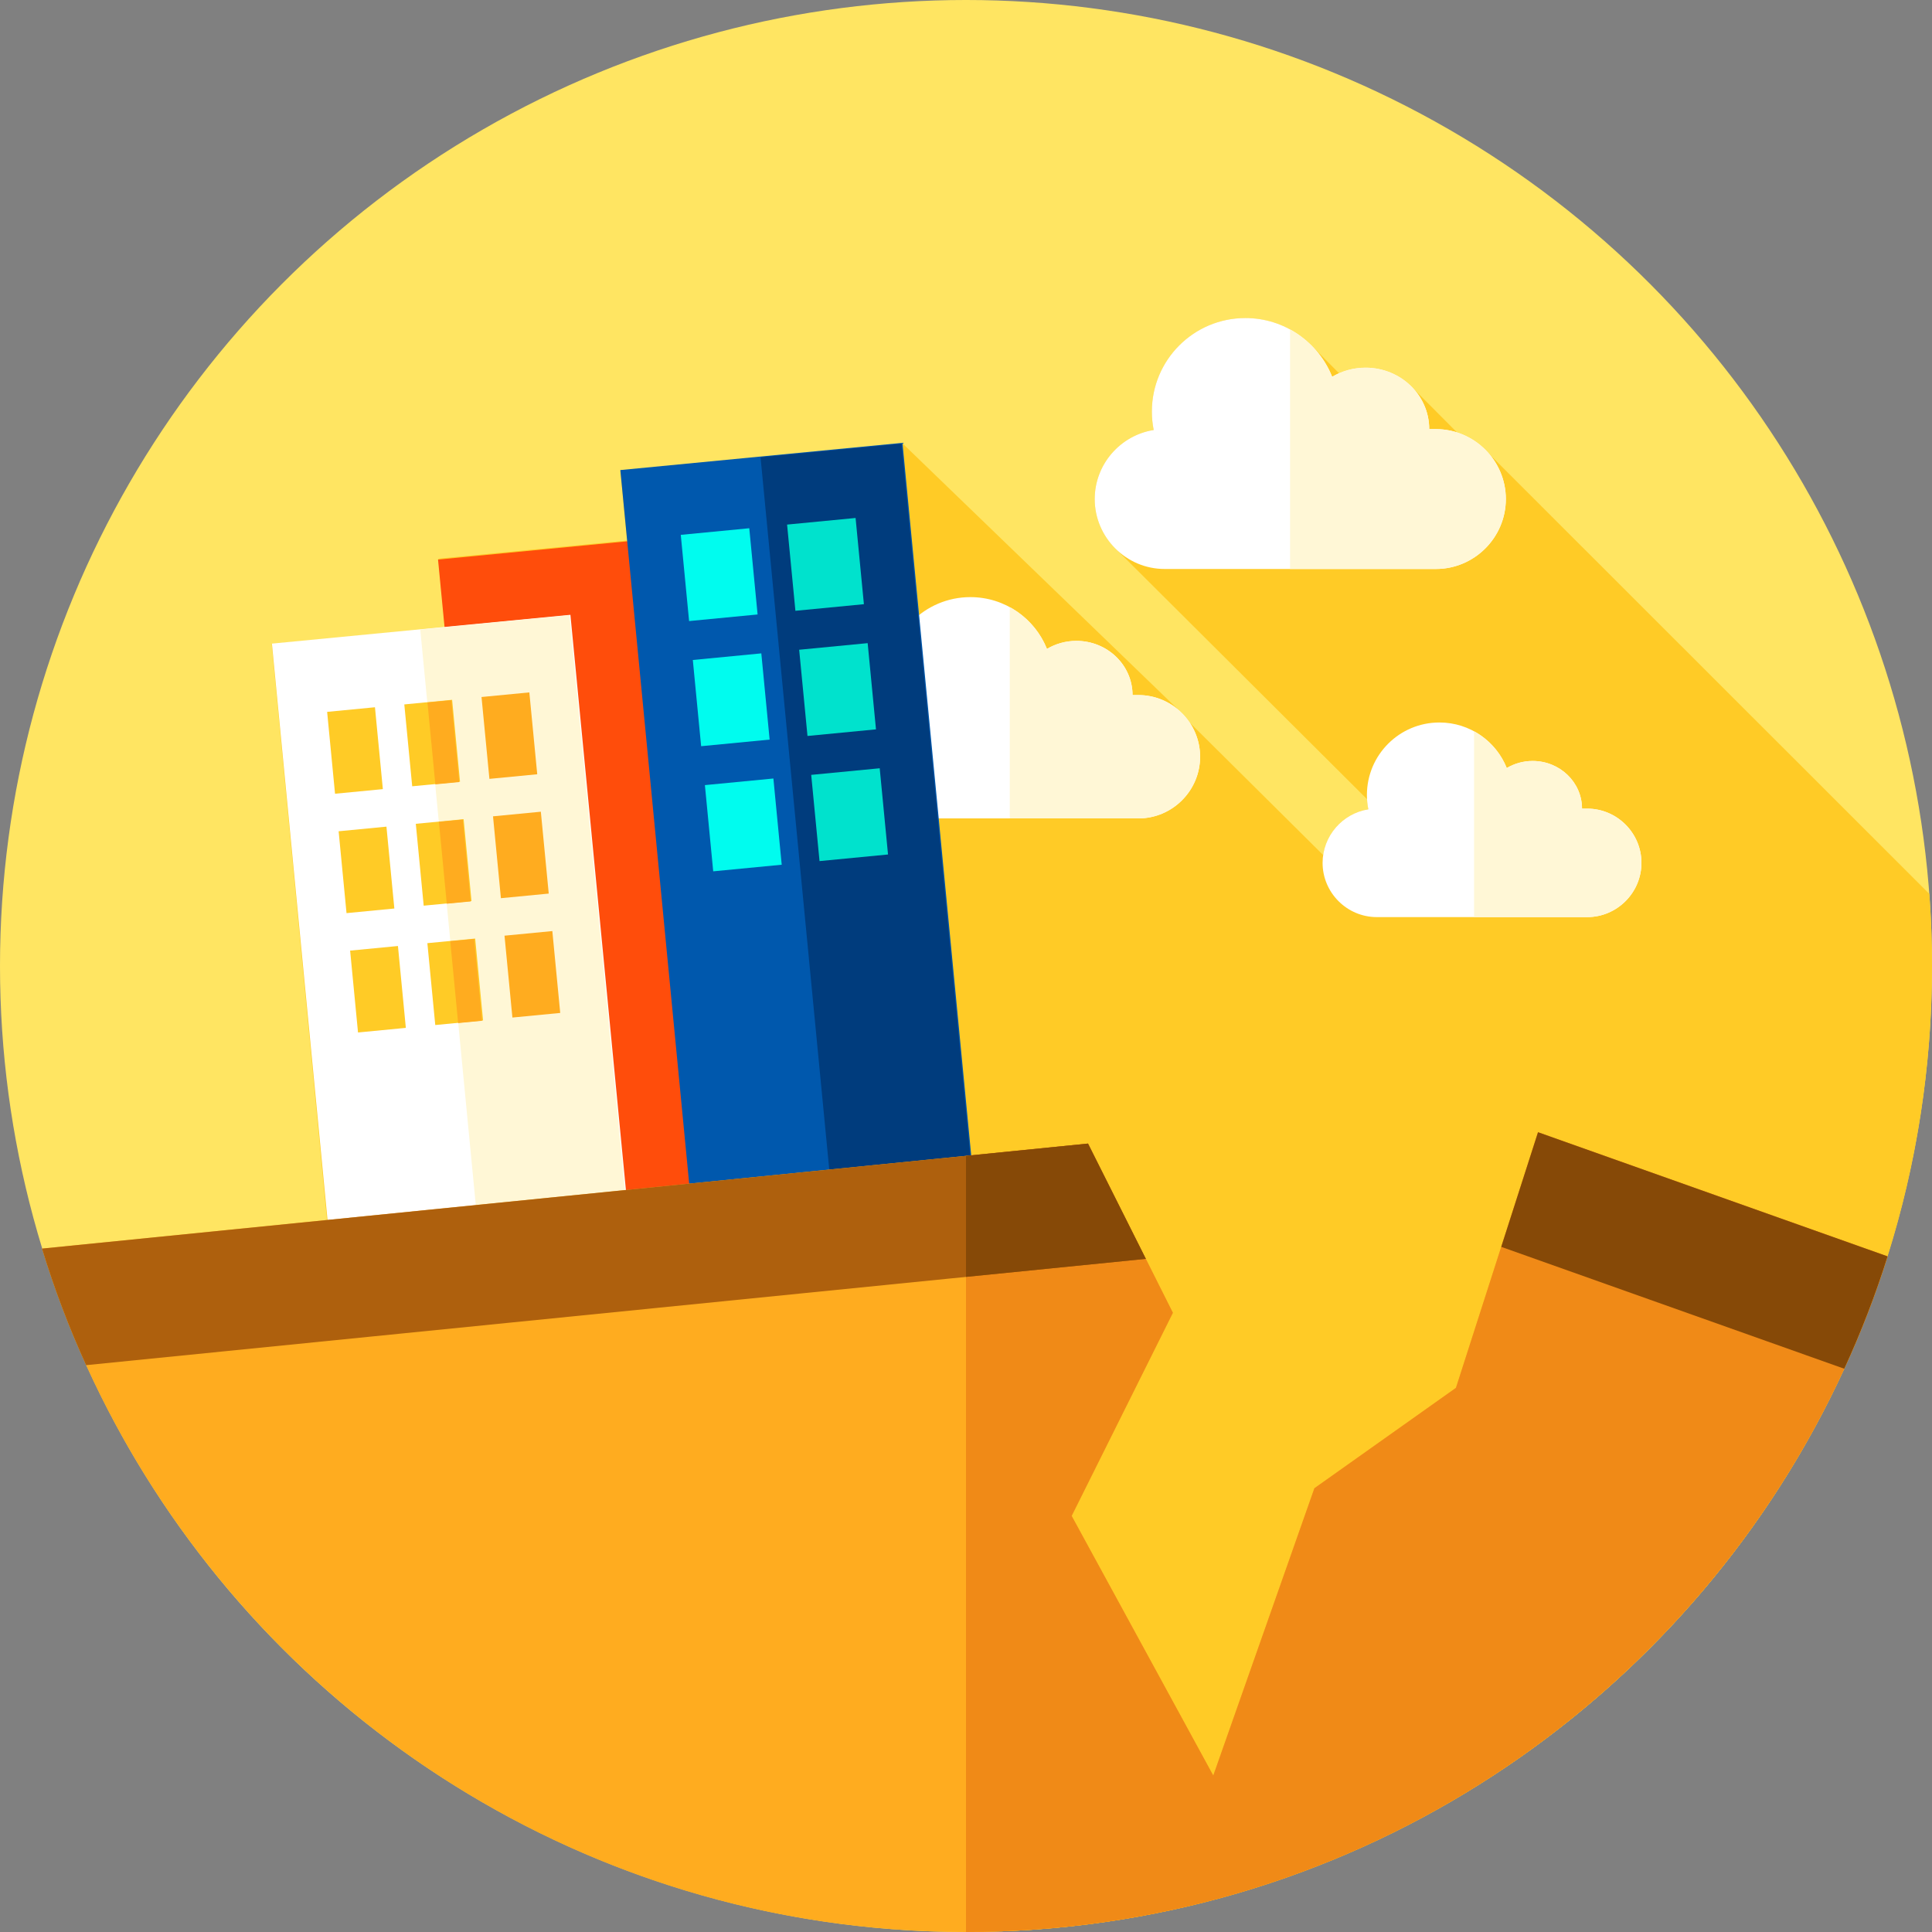<?xml version="1.0" encoding="iso-8859-1"?>
<!-- Generator: Adobe Illustrator 19.0.0, SVG Export Plug-In . SVG Version: 6.00 Build 0)  -->
<svg version="1.1" id="Capa_1" xmlns="http://www.w3.org/2000/svg" xmlns:xlink="http://www.w3.org/1999/xlink" x="0px" y="0px"
	 viewBox="0 0 512 512" style="enable-background:new 0 0 512 512;" xml:space="preserve">
<rect x="0" y="0" width="512" height="512" fill="#808080" stroke="none"/>
<circle style="fill:#FFE562;" cx="256" cy="256" r="256"/>
<path style="fill:#FFCB26;" d="M512,256c0,26.81-4.12,52.66-11.77,76.95c-3.22,10.22-7.06,20.16-11.48,29.78
	c-39.24,85.45-124.17,145.58-223.49,149.1L106.79,353.36l-19.08-19.08l-1.05-10.97L72.01,170.67l45.91-4.4l-1.75-18.22l50.01-4.8
	l-1.78-18.54l74.81-7.17l73.48,70.95c0.97,0.89,1.84,1.89,2.57,2.98l35.4,35.13c0.91-6.19,5.79-11.14,11.96-12.13
	c-0.17-0.86-0.26-1.76-0.32-2.66l-66.42-66.18c-3.55-3.37-5.77-8.12-5.77-13.38c0-9.2,6.8-16.89,15.63-18.3
	c-0.31-1.58-0.48-3.21-0.48-4.89c0-13.68,11.09-24.77,24.77-24.77c7.14,0,13.57,3.02,18.09,7.84l6.75,6.79
	c2.14-0.95,4.51-1.48,7.02-1.48c5.04,0,9.56,2.13,12.65,5.52l11.59,11.64c3.36,1.07,6.3,3.08,8.53,5.72l116.63,116.57
	C511.76,243.2,512,249.57,512,256z"/>
<path style="fill:#FFFFFF;" d="M301.698,184.202h-1.565c0-7.932-6.661-14.363-14.877-14.363c-2.863,0-5.535,0.782-7.804,2.135
	c-3.222-8.046-11.091-13.731-20.288-13.731c-12.066,0-21.847,9.781-21.847,21.847c0,1.477,0.148,2.92,0.427,4.315
	c-7.784,1.237-13.785,8.02-13.785,16.138l0,0c0,8.988,7.353,16.341,16.341,16.341h63.398c8.988,0,16.341-7.354,16.341-16.341l0,0
	C318.04,191.556,310.686,184.202,301.698,184.202z"/>
<path style="fill:#FFF7D6;" d="M318.039,200.542c0,8.988-7.354,16.342-16.342,16.342h-34.091v-55.988
	c4.44,2.423,7.949,6.341,9.844,11.079c2.271-1.355,4.942-2.137,7.806-2.137c8.215,0,14.876,6.431,14.876,14.365h1.565
	c4.496,0,8.58,1.839,11.543,4.799C316.2,191.966,318.039,196.05,318.039,200.542z"/>
<path style="fill:#FFFFFF;" d="M420.629,214.296h-1.376c0-6.976-5.858-12.632-13.084-12.632c-2.518,0-4.868,0.688-6.864,1.878
	c-2.834-7.077-9.754-12.076-17.843-12.076c-10.611,0-19.214,8.602-19.214,19.214c0,1.299,0.13,2.568,0.376,3.795
	c-6.846,1.088-12.123,7.053-12.123,14.193l0,0c0,7.904,6.467,14.372,14.371,14.372h55.757c7.904,0,14.372-6.467,14.372-14.372l0,0
	C435,220.764,428.533,214.296,420.629,214.296z"/>
<path style="fill:#FFF7D6;" d="M435,228.667c0,7.905-6.467,14.372-14.372,14.372h-29.982V193.8c3.905,2.131,6.991,5.576,8.657,9.743
	c1.997-1.191,4.347-1.879,6.865-1.879c7.225,0,13.083,5.656,13.083,12.634h1.376c3.954,0,7.546,1.617,10.151,4.221
	C433.383,221.124,435,224.716,435,228.667z"/>
<rect x="124.747" y="144.686" transform="matrix(-0.995 0.096 -0.096 -0.995 333.214 456.079)" style="fill:#FF4D0B;" width="61.892" height="182.655"/>
<rect x="173.849" y="120.661" transform="matrix(0.995 -0.096 0.096 0.995 -20.168 21.203)" style="fill:#0058AD;" width="75.148" height="201.274"/>
<rect x="129.477" y="200.719" transform="matrix(-0.096 -0.995 0.995 -0.096 33.586 469.535)" style="fill:#003C7D;" width="201.274" height="37.579"/>
<rect x="181.476" y="140.969" transform="matrix(0.995 -0.096 0.096 0.995 -13.688 18.899)" style="fill:#00FCEF;" width="18.242" height="22.963"/>
<rect x="209.664" y="138.259" transform="matrix(0.995 -0.096 0.096 0.995 -13.301 21.579)" style="fill:#00E2CD;" width="18.242" height="22.963"/>
<rect x="184.652" y="174.145" transform="matrix(0.995 -0.096 0.096 0.995 -16.842 19.354)" style="fill:#00FCEF;" width="18.242" height="22.963"/>
<rect x="212.849" y="171.445" transform="matrix(0.995 -0.096 0.096 0.995 -16.455 22.035)" style="fill:#00E2CD;" width="18.242" height="22.963"/>
<rect x="187.838" y="207.322" transform="matrix(0.995 -0.096 0.096 0.995 -19.996 19.81)" style="fill:#00FCEF;" width="18.242" height="22.963"/>
<rect x="216.025" y="204.621" transform="matrix(0.995 -0.096 0.096 0.995 -19.609 22.49)" style="fill:#00E2CD;" width="18.242" height="22.963"/>
<rect x="79.683" y="166.502" transform="matrix(0.995 -0.096 0.096 0.995 -23.203 12.543)" style="fill:#FFFFFF;" width="79.498" height="164.345"/>
<rect x="57.035" y="226.891" transform="matrix(-0.096 -0.995 0.995 -0.096 -93.131 408.899)" style="fill:#FFF7D6;" width="164.345" height="39.74"/>
<g>
	
		<rect x="87.65" y="188.119" transform="matrix(0.995 -0.096 0.096 0.995 -18.577 9.889)" style="fill:#FFCB26;" width="12.737" height="21.804"/>
	
		<rect x="108.111" y="186.154" transform="matrix(0.995 -0.096 0.096 0.995 -18.296 11.834)" style="fill:#FFCB26;" width="12.737" height="21.804"/>
</g>
<g>
	
		<rect x="106.735" y="193.57" transform="matrix(-0.096 -0.995 0.995 -0.096 -66.982 332.642)" style="fill:#FFAC1F;" width="21.803" height="6.365"/>
	
		<rect x="128.583" y="184.199" transform="matrix(0.995 -0.096 0.096 0.995 -18.016 13.78)" style="fill:#FFAC1F;" width="12.737" height="21.804"/>
</g>
<g>
	
		<rect x="90.681" y="219.774" transform="matrix(0.995 -0.096 0.096 0.995 -21.587 10.323)" style="fill:#FFCB26;" width="12.737" height="21.804"/>
	
		<rect x="111.143" y="217.809" transform="matrix(0.995 -0.096 0.096 0.995 -21.305 12.268)" style="fill:#FFCB26;" width="12.737" height="21.804"/>
</g>
<g>
	
		<rect x="109.781" y="225.218" transform="matrix(-0.096 -0.995 0.995 -0.096 -95.148 370.344)" style="fill:#FFAC1F;" width="21.803" height="6.365"/>
	
		<rect x="131.615" y="215.835" transform="matrix(0.995 -0.096 0.096 0.995 -21.023 14.214)" style="fill:#FFAC1F;" width="12.737" height="21.804"/>
</g>
<g>
	
		<rect x="93.713" y="251.42" transform="matrix(0.995 -0.096 0.096 0.995 -24.595 10.757)" style="fill:#FFCB26;" width="12.737" height="21.804"/>
	
		<rect x="114.194" y="249.455" transform="matrix(0.995 -0.096 0.096 0.995 -24.314 12.704)" style="fill:#FFCB26;" width="12.737" height="21.804"/>
</g>
<g>
	
		<rect x="112.806" y="256.866" transform="matrix(-0.096 -0.995 0.995 -0.096 -123.338 408.025)" style="fill:#FFAC1F;" width="21.803" height="6.365"/>
	
		<rect x="134.646" y="247.481" transform="matrix(0.995 -0.096 0.096 0.995 -24.032 14.648)" style="fill:#FFAC1F;" width="12.737" height="21.804"/>
	<path style="fill:#FFAC1F;" d="M500.23,332.95c-3.22,10.22-7.06,20.16-11.48,29.78c-39.24,85.45-124.17,145.58-223.49,149.1
		c-3.08,0.11-6.16,0.17-9.26,0.17c-103.66,0-192.93-61.62-233.18-150.22c-4.54-9.97-8.45-20.28-11.69-30.89l75.53-7.58l201.67-20.25
		l15.33,30.55l7.17,14.29L284,401.73l37.53,68.81l26.8-76.14l37.51-26.6l12-37.37l9.75-30.38L500.23,332.95z"/>
</g>
<path style="fill:#F08A17;" d="M500.23,332.95c-3.22,10.22-7.06,20.16-11.48,29.78c-39.24,85.45-124.17,145.58-223.49,149.1
	c-3.08,0.11-6.16,0.17-9.26,0.17V306.31l32.33-3.25l15.33,30.55l7.17,14.29L284,401.73l37.53,68.81l26.8-76.14l37.51-26.6l12-37.37
	l9.75-30.38L500.23,332.95z"/>
<path style="fill:#AE600D;" d="M303.66,333.61l-196.87,19.75l-83.97,8.42c-4.54-9.97-8.45-20.28-11.69-30.89l75.53-7.58
	l201.67-20.25L303.66,333.61z"/>
<g>
	<polygon style="fill:#864907;" points="303.66,333.61 256,338.39 256,306.31 288.33,303.06 	"/>
	<path style="fill:#864907;" d="M500.23,332.95c-3.22,10.22-7.06,20.16-11.48,29.78l-90.91-32.3l9.75-30.38L500.23,332.95z"/>
</g>
<path style="fill:#FFFFFF;" d="M380.535,113.724h-1.775c0-8.995-7.553-16.288-16.871-16.288c-3.246,0-6.277,0.887-8.85,2.421
	c-3.654-9.125-12.577-15.571-23.007-15.571c-13.682,0-24.774,11.092-24.774,24.774c0,1.675,0.167,3.311,0.484,4.893
	c-8.828,1.402-15.632,9.095-15.632,18.301l0,0c0,10.192,8.339,18.531,18.531,18.531h71.894c10.192,0,18.531-8.339,18.531-18.531l0,0
	C399.065,122.062,390.726,113.724,380.535,113.724z"/>
<path style="fill:#FFF7D6;" d="M399.065,132.253c0,10.193-8.339,18.532-18.532,18.532h-38.659v-63.49
	c5.035,2.748,9.014,7.19,11.163,12.563c2.576-1.536,5.604-2.423,8.852-2.423c9.315,0,16.87,7.293,16.87,16.29h1.774
	c5.098,0,9.729,2.086,13.089,5.442C396.979,122.527,399.065,127.159,399.065,132.253z"/>
<g>
</g>
<g>
</g>
<g>
</g>
<g>
</g>
<g>
</g>
<g>
</g>
<g>
</g>
<g>
</g>
<g>
</g>
<g>
</g>
<g>
</g>
<g>
</g>
<g>
</g>
<g>
</g>
<g>
</g>
</svg>
